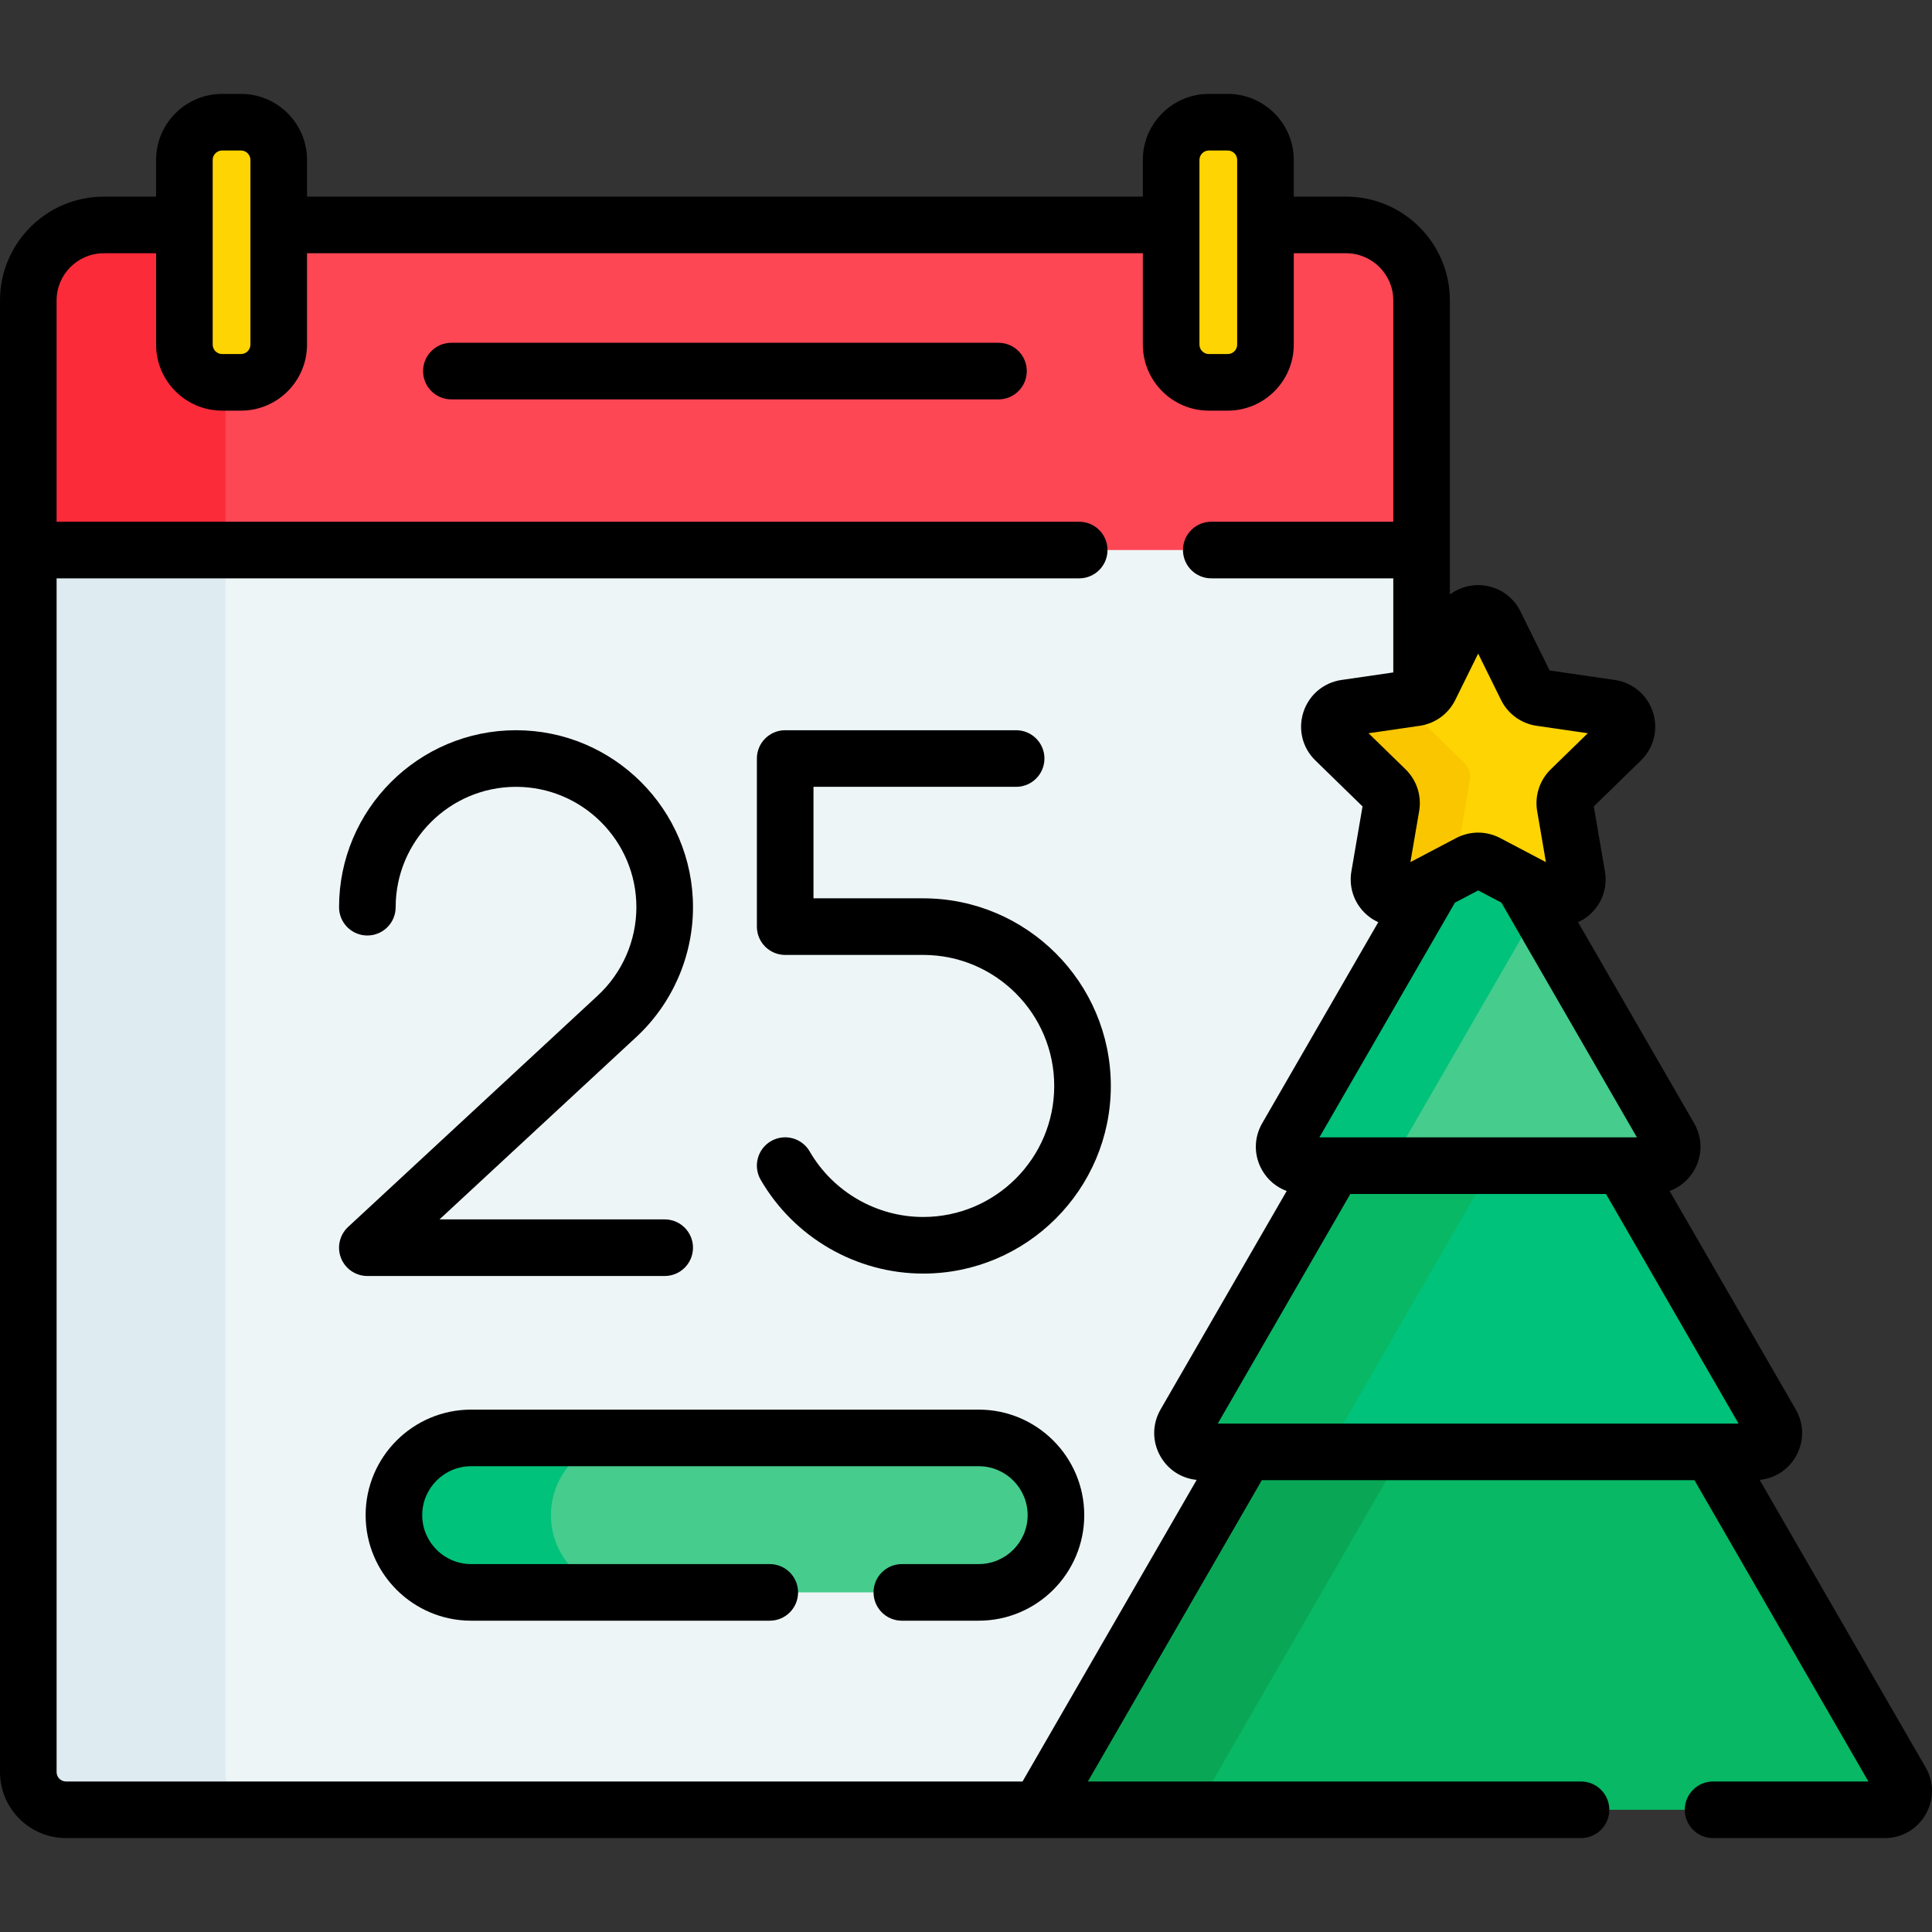 <svg id="Capa_1" enable-background="new 0 0 512 512" height="512" viewBox="0 0 512 512" width="512" xmlns="http://www.w3.org/2000/svg"><rect x="0" y="0" width="512" height="512" fill="#333333" stroke="none"/><g><path d="m356.592 187.62 18.574-2.699c.555-.081 1.081-.259 1.567-.509v-39.644h-369.233v324.848c0 5.523 4.477 10 10 10h257.812l54.761-94.848h-11.677c-3.852 0-6.26-4.17-4.333-7.506l39.46-68.348h-8.192c-3.852 0-6.26-4.17-4.333-7.506l35.736-61.896v-4.127l-3.947 2.075c-3.671 1.93-7.962-1.187-7.26-5.275l3.173-18.499c.278-1.623-.26-3.28-1.439-4.429l-13.441-13.101c-2.971-2.896-1.332-7.94 2.772-8.536z" fill="#eef5f6"/><g><path d="m59.767 469.615v-323.848h-52.267v323.848c0 5.523 4.477 10 10 10h52.267c-5.523 0-10-4.477-10-10z" fill="#deecf1"/></g><g><path d="m376.733 145.767h-369.233v-66.154c0-11.046 8.954-20 20-20h329.233c11.046 0 20 8.954 20 20z" fill="#fd4755"/></g><g><path d="m58.867 101.325c-5.523 0-10-4.477-10-10v-31.712h-21.367c-11.046 0-20 8.954-20 20v66.154h52.267v-44.442z" fill="#fb2b3a"/></g><g><g><path d="m63.867 101.325h-5c-5.523 0-10-4.477-10-10v-48.94c0-5.523 4.477-10 10-10h5c5.523 0 10 4.477 10 10v48.941c0 5.522-4.477 9.999-10 9.999z" fill="#fed402"/></g><g><path d="m325.366 101.325h-5c-5.523 0-10-4.477-10-10v-48.94c0-5.523 4.477-10 10-10h5c5.523 0 10 4.477 10 10v48.941c0 5.522-4.478 9.999-10 9.999z" fill="#fed402"/></g></g><g><path d="m259.37 422h-134.507c-11.304 0-20.468-9.164-20.468-20.468 0-11.304 9.164-20.468 20.468-20.468h134.507c11.304 0 20.468 9.164 20.468 20.468 0 11.304-9.164 20.468-20.468 20.468z" fill="#46cc8d"/></g><g><path d="m146 401.532c0-11.304 9.164-20.469 20.468-20.469h-41.605c-11.304 0-20.468 9.164-20.468 20.469 0 11.304 9.164 20.468 20.468 20.468h41.605c-11.304 0-20.468-9.164-20.468-20.468z" fill="#00c27a"/></g><g><path d="m503.81 472.109-50.427-87.342h-123.31l-54.761 94.848h224.164c3.852 0 6.26-4.17 4.334-7.506z" fill="#08b865"/><path d="m330.073 384.767-54.761 94.848h41.676l54.76-94.848z" fill="#09a755"/><path d="m469.394 377.261-39.46-68.348h-76.411l-39.46 68.348c-1.926 3.336.482 7.506 4.333 7.506h146.664c3.852 0 6.26-4.17 4.334-7.506z" fill="#00c27a"/><path d="m355.978 377.261 39.46-68.348h-41.916l-39.461 68.348c-1.926 3.336.482 7.506 4.333 7.506h41.916c-3.851 0-6.258-4.17-4.332-7.506z" fill="#08b865"/><path d="m442.458 301.408-39.157-67.822-9.245-4.861c-1.458-.766-3.199-.766-4.657 0l-9.245 4.861-39.157 67.822c-1.926 3.336.481 7.506 4.333 7.506h92.794c3.853 0 6.261-4.17 4.334-7.506z" fill="#46cc8d"/><path d="m407.562 240.965-4.26-7.379-9.245-4.861c-1.458-.766-3.199-.766-4.657 0l-9.245 4.861-39.157 67.822c-1.926 3.336.481 7.506 4.333 7.506h31.669c-3.852 0-6.26-4.17-4.334-7.506z" fill="#00c27a"/><g><path d="m396.215 165.352 8.307 16.831c.729 1.477 2.138 2.501 3.768 2.737l18.574 2.699c4.104.596 5.743 5.64 2.773 8.535l-13.44 13.101c-1.179 1.15-1.718 2.806-1.439 4.429l3.173 18.499c.701 4.088-3.589 7.205-7.26 5.275l-16.613-8.734c-1.458-.766-3.199-.766-4.657 0l-16.613 8.734c-3.671 1.93-7.962-1.187-7.26-5.275l3.173-18.499c.278-1.623-.26-3.28-1.439-4.429l-13.44-13.101c-2.97-2.895-1.331-7.939 2.773-8.535l18.574-2.699c1.63-.237 3.039-1.26 3.768-2.737l8.307-16.831c1.832-3.719 7.135-3.719 8.971 0z" fill="#fed402"/></g><g><g><path d="m386.36 225.139 3.173-18.499c.278-1.623-.26-3.28-1.439-4.429l-13.44-13.101c-1.136-1.107-1.593-2.529-1.5-3.896l-16.561 2.406c-4.104.596-5.743 5.64-2.773 8.535l13.441 13.101c1.179 1.15 1.718 2.806 1.439 4.429l-3.173 18.499c-.701 4.088 3.589 7.205 7.26 5.275l15.014-7.893c-1.112-1.075-1.744-2.659-1.441-4.427z" fill="#fac600"/></g></g></g><g><path d="m264.61 90.842h-144.987c-4.142 0-7.5 3.357-7.5 7.5s3.358 7.5 7.5 7.5h144.987c4.143 0 7.5-3.357 7.5-7.5s-3.357-7.5-7.5-7.5z"/><path d="m259.37 373.563h-134.507c-15.422 0-27.968 12.546-27.968 27.968s12.546 27.969 27.968 27.969h79.137c4.142 0 7.5-3.357 7.5-7.5s-3.358-7.5-7.5-7.5h-79.137c-7.151 0-12.968-5.817-12.968-12.969 0-7.15 5.817-12.968 12.968-12.968h134.507c7.15 0 12.968 5.817 12.968 12.968s-5.817 12.969-12.968 12.969h-20.37c-4.142 0-7.5 3.357-7.5 7.5s3.358 7.5 7.5 7.5h20.37c15.422 0 27.968-12.547 27.968-27.969s-12.546-27.968-27.968-27.968z"/><path d="m510.305 468.359-43.979-76.174c4-.395 7.516-2.626 9.563-6.17 2.26-3.914 2.26-8.589 0-12.504l-33.419-57.884c2.689-.987 4.984-2.868 6.484-5.466 2.26-3.914 2.26-8.589 0-12.504l-30.752-53.263c.743-.343 1.464-.753 2.146-1.249 3.879-2.818 5.784-7.505 4.974-12.229l-2.95-17.206 12.501-12.186c3.434-3.348 4.646-8.26 3.163-12.819s-5.351-7.819-10.094-8.508l-17.275-2.511-7.726-15.654c-2.122-4.3-6.42-6.971-11.215-6.971-2.773 0-5.377.899-7.493 2.485v-77.933c0-15.163-12.337-27.5-27.5-27.5h-13.868v-9.729c0-9.649-7.851-17.5-17.5-17.5h-4.999c-9.649 0-17.5 7.851-17.5 17.5v9.729h-221.499v-9.729c0-9.649-7.851-17.5-17.5-17.5h-5c-9.649 0-17.5 7.851-17.5 17.5v9.729h-13.867c-15.164 0-27.5 12.337-27.5 27.5v390.002c0 9.649 7.851 17.5 17.5 17.5h401.488c4.143 0 7.5-3.357 7.5-7.5s-3.357-7.5-7.5-7.5h-130.686l46.1-79.848h114.65l46.1 79.848h-41.165c-4.143 0-7.5 3.357-7.5 7.5s3.357 7.5 7.5 7.5h45.488c4.521 0 8.568-2.337 10.829-6.252 2.261-3.914 2.261-8.589.001-12.504zm-76.504-166.945h-84.147l35.91-62.199 6.163-3.24 6.163 3.24zm-57.553-109.071c4.07-.593 7.589-3.148 9.412-6.84l6.068-12.296 6.068 12.295c1.82 3.69 5.339 6.248 9.415 6.841l13.569 1.972-9.818 9.569c-2.948 2.873-4.293 7.011-3.597 11.069l2.317 13.515-12.137-6.381c-1.822-.958-3.82-1.437-5.819-1.437-1.998 0-3.997.479-5.818 1.437l-12.136 6.381 2.318-13.515c.695-4.059-.649-8.196-3.597-11.068l-9.819-9.57zm-58.382-149.958c0-1.379 1.121-2.5 2.5-2.5h4.999c1.379 0 2.5 1.121 2.5 2.5v48.94c0 1.379-1.121 2.5-2.5 2.5h-4.999c-1.379 0-2.5-1.121-2.5-2.5zm-261.499 0c0-1.379 1.122-2.5 2.5-2.5h5c1.378 0 2.5 1.121 2.5 2.5v48.94c0 1.379-1.122 2.5-2.5 2.5h-5c-1.378 0-2.5-1.121-2.5-2.5zm214.615 429.73h-253.482c-1.378 0-2.5-1.121-2.5-2.5v-316.347h271c4.143 0 7.5-3.357 7.5-7.5s-3.357-7.5-7.5-7.5h-271v-58.655c0-6.893 5.607-12.5 12.5-12.5h13.867v24.212c0 9.649 7.851 17.5 17.5 17.5h5c9.649 0 17.5-7.851 17.5-17.5v-24.212h221.499v24.212c0 9.649 7.851 17.5 17.5 17.5h4.999c9.649 0 17.5-7.851 17.5-17.5v-24.212h13.868c6.893 0 12.5 5.607 12.5 12.5v58.654h-48.233c-4.143 0-7.5 3.357-7.5 7.5s3.357 7.5 7.5 7.5h48.233v24.937l-13.718 1.994c-4.744.688-8.612 3.948-10.095 8.508s-.271 9.472 3.163 12.82l12.501 12.185-2.95 17.206c-.811 4.726 1.095 9.411 4.974 12.229.681.495 1.4.91 2.143 1.253l-30.749 53.259c-2.26 3.915-2.26 8.59 0 12.504 1.5 2.597 3.795 4.479 6.484 5.466l-33.418 57.883c-2.262 3.914-2.262 8.589-.002 12.504 2.046 3.544 5.563 5.776 9.564 6.171zm51.737-94.847 35.133-60.854h67.751l35.133 60.854z"/><path d="m176.15 338.151c4.142 0 7.5-3.357 7.5-7.5s-3.358-7.5-7.5-7.5h-59.671l52.045-48.238c9.613-8.857 15.126-21.431 15.126-34.496 0-25.86-21.039-46.898-46.898-46.898-25.86 0-46.898 21.038-46.898 46.898 0 4.143 3.358 7.5 7.5 7.5s7.5-3.357 7.5-7.5c0-17.589 14.31-31.898 31.898-31.898s31.898 14.31 31.898 31.898c0 8.887-3.751 17.439-10.307 23.479l-66.087 61.254c-2.263 2.098-3.011 5.367-1.884 8.239s3.897 4.762 6.982 4.762z"/><path d="m244.656 238.066h-29.074v-29.548h53.704c4.143 0 7.5-3.357 7.5-7.5s-3.357-7.5-7.5-7.5h-61.204c-4.142 0-7.5 3.357-7.5 7.5v44.548c0 4.143 3.358 7.5 7.5 7.5h36.574c19.146 0 34.723 15.576 34.723 34.723s-15.576 34.723-34.723 34.723c-12.358 0-23.885-6.654-30.082-17.367-2.074-3.584-6.663-4.81-10.248-2.736s-4.811 6.662-2.737 10.248c8.869 15.331 25.371 24.855 43.066 24.855 27.417 0 49.723-22.306 49.723-49.723s-22.305-49.723-49.722-49.723z"/></g></g></svg>